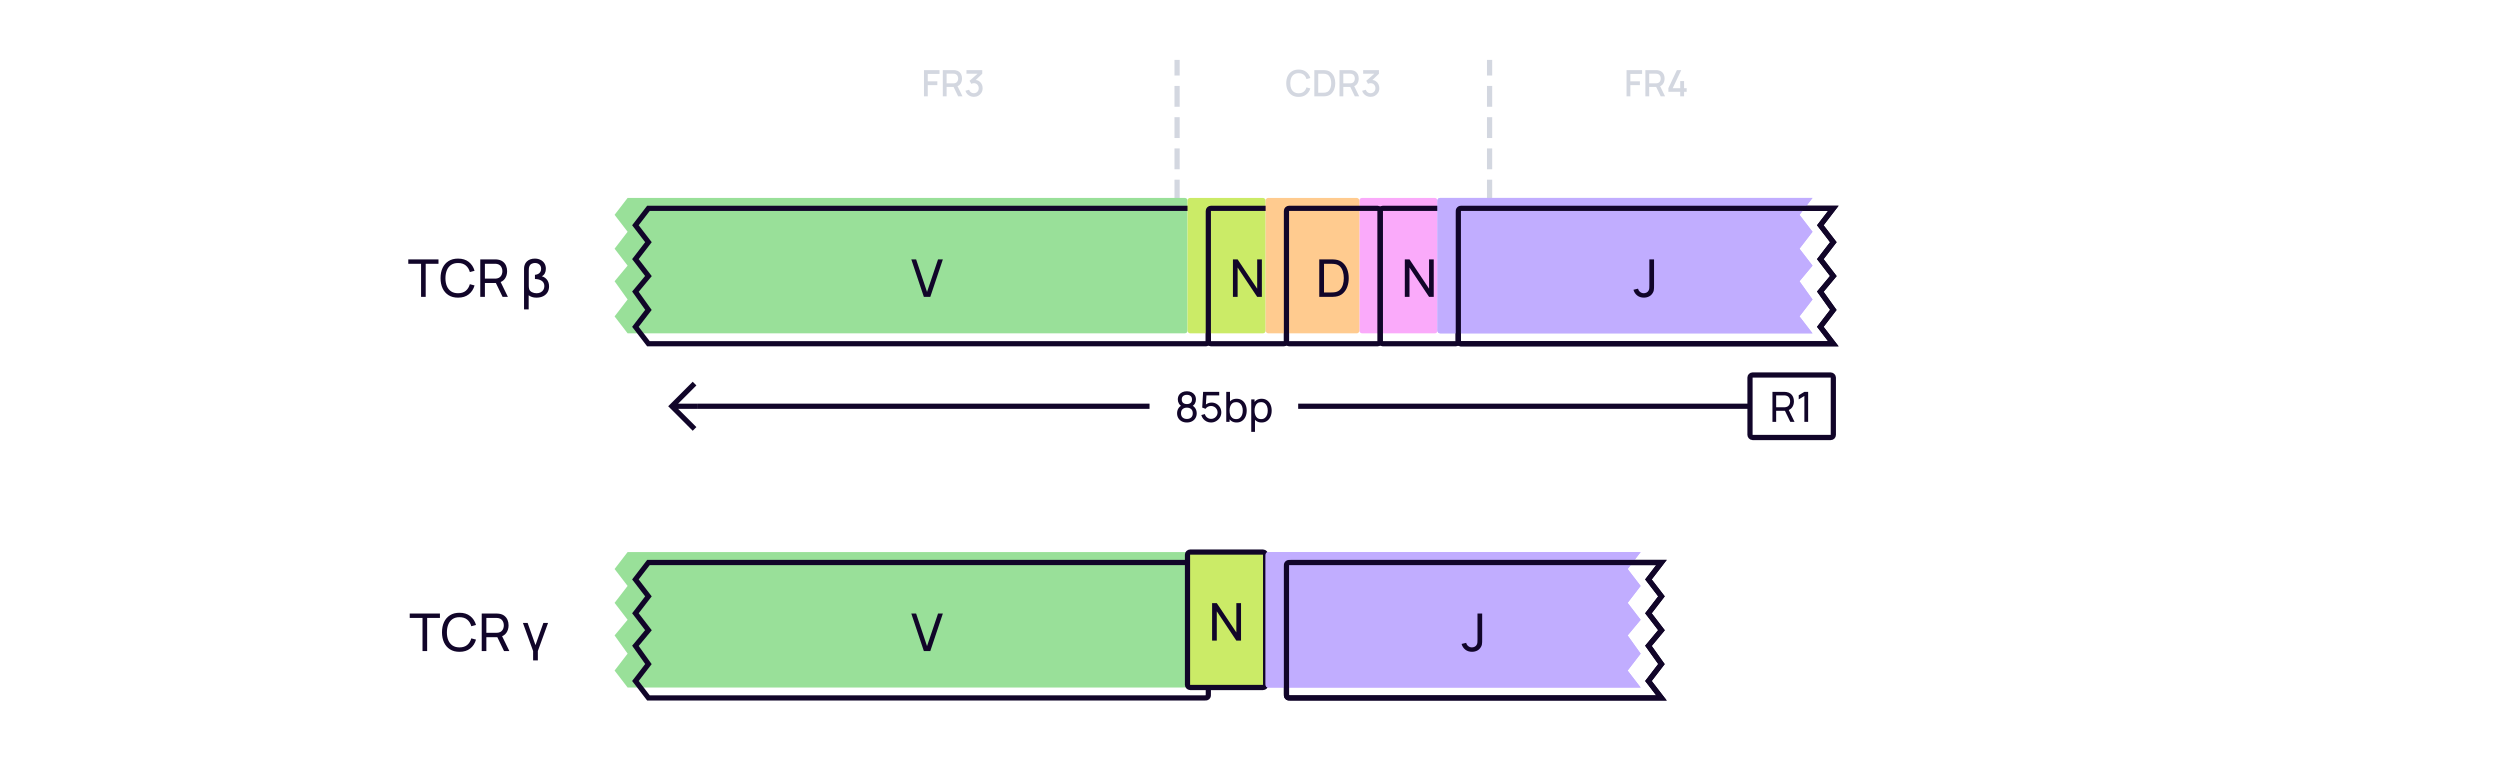 <svg width="960" height="300" viewBox="0 0 960 300" fill="none" xmlns="http://www.w3.org/2000/svg">
<rect width="960" height="300" fill="white"/>
<path d="M354.805 37V26.92H360.776V28.383H356.268V31.225H359.936V32.695H356.268V37H354.805ZM362.038 37V26.92H366.112C366.21 26.92 366.331 26.925 366.476 26.934C366.62 26.939 366.758 26.953 366.889 26.976C367.449 27.065 367.915 27.256 368.289 27.55C368.667 27.844 368.949 28.215 369.136 28.663C369.322 29.111 369.416 29.606 369.416 30.147C369.416 30.95 369.21 31.643 368.8 32.226C368.389 32.805 367.773 33.166 366.952 33.311L366.357 33.381H363.501V37H362.038ZM367.932 37L365.944 32.898L367.421 32.52L369.605 37H367.932ZM363.501 31.995H366.056C366.149 31.995 366.252 31.99 366.364 31.981C366.48 31.972 366.59 31.955 366.693 31.932C366.991 31.862 367.232 31.734 367.414 31.547C367.596 31.356 367.726 31.136 367.806 30.889C367.885 30.642 367.925 30.394 367.925 30.147C367.925 29.9 367.885 29.655 367.806 29.412C367.726 29.165 367.596 28.948 367.414 28.761C367.232 28.57 366.991 28.439 366.693 28.369C366.59 28.341 366.48 28.322 366.364 28.313C366.252 28.304 366.149 28.299 366.056 28.299H363.501V31.995ZM373.964 37.189C373.465 37.189 372.996 37.096 372.557 36.909C372.118 36.718 371.738 36.447 371.416 36.097C371.099 35.747 370.868 35.334 370.723 34.858L372.137 34.466C372.272 34.9 372.508 35.234 372.844 35.467C373.18 35.696 373.553 35.808 373.964 35.803C374.333 35.798 374.657 35.712 374.937 35.544C375.217 35.376 375.436 35.15 375.595 34.865C375.754 34.576 375.833 34.244 375.833 33.871C375.833 33.311 375.658 32.849 375.308 32.485C374.963 32.121 374.51 31.939 373.95 31.939C373.791 31.939 373.628 31.962 373.46 32.009C373.297 32.056 373.143 32.116 372.998 32.191L372.312 31.036L375.868 27.893L376.022 28.313H371.122V26.92H377.184V28.313L374.23 31.155L374.216 30.679C374.851 30.679 375.401 30.821 375.868 31.106C376.335 31.386 376.694 31.769 376.946 32.254C377.203 32.735 377.331 33.274 377.331 33.871C377.331 34.515 377.179 35.087 376.876 35.586C376.577 36.085 376.174 36.477 375.665 36.762C375.161 37.047 374.594 37.189 373.964 37.189Z" fill="#D3D7E0"/>
<path d="M498.682 37.21C497.674 37.21 496.815 36.991 496.106 36.552C495.397 36.109 494.853 35.493 494.475 34.704C494.102 33.915 493.915 33.001 493.915 31.96C493.915 30.919 494.102 30.005 494.475 29.216C494.853 28.427 495.397 27.814 496.106 27.375C496.815 26.932 497.674 26.71 498.682 26.71C499.844 26.71 500.805 27.004 501.566 27.592C502.331 28.18 502.863 28.971 503.162 29.965L501.678 30.364C501.482 29.659 501.132 29.106 500.628 28.705C500.129 28.304 499.48 28.103 498.682 28.103C497.968 28.103 497.373 28.264 496.897 28.586C496.421 28.908 496.062 29.358 495.819 29.937C495.581 30.516 495.462 31.19 495.462 31.96C495.457 32.73 495.574 33.404 495.812 33.983C496.055 34.562 496.414 35.012 496.89 35.334C497.371 35.656 497.968 35.817 498.682 35.817C499.48 35.817 500.129 35.616 500.628 35.215C501.132 34.809 501.482 34.256 501.678 33.556L503.162 33.955C502.863 34.949 502.331 35.74 501.566 36.328C500.805 36.916 499.844 37.21 498.682 37.21ZM504.702 37V26.92H507.859C507.952 26.92 508.125 26.922 508.377 26.927C508.633 26.932 508.878 26.95 509.112 26.983C509.9 27.081 510.563 27.363 511.1 27.83C511.641 28.297 512.049 28.889 512.325 29.608C512.6 30.322 512.738 31.106 512.738 31.96C512.738 32.819 512.6 33.607 512.325 34.326C512.049 35.04 511.641 35.63 511.1 36.097C510.563 36.559 509.9 36.839 509.112 36.937C508.878 36.97 508.633 36.988 508.377 36.993C508.125 36.998 507.952 37 507.859 37H504.702ZM506.2 35.607H507.859C508.017 35.607 508.206 35.602 508.426 35.593C508.645 35.584 508.839 35.565 509.007 35.537C509.52 35.439 509.935 35.217 510.253 34.872C510.575 34.522 510.81 34.093 510.96 33.584C511.109 33.075 511.184 32.534 511.184 31.96C511.184 31.367 511.107 30.819 510.953 30.315C510.799 29.806 510.561 29.382 510.239 29.041C509.921 28.696 509.511 28.476 509.007 28.383C508.839 28.35 508.643 28.332 508.419 28.327C508.199 28.318 508.013 28.313 507.859 28.313H506.2V35.607ZM514.368 37V26.92H518.442C518.54 26.92 518.661 26.925 518.806 26.934C518.95 26.939 519.088 26.953 519.219 26.976C519.779 27.065 520.245 27.256 520.619 27.55C520.997 27.844 521.279 28.215 521.466 28.663C521.652 29.111 521.746 29.606 521.746 30.147C521.746 30.95 521.54 31.643 521.13 32.226C520.719 32.805 520.103 33.166 519.282 33.311L518.687 33.381H515.831V37H514.368ZM520.262 37L518.274 32.898L519.751 32.52L521.935 37H520.262ZM515.831 31.995H518.386C518.479 31.995 518.582 31.99 518.694 31.981C518.81 31.972 518.92 31.955 519.023 31.932C519.321 31.862 519.562 31.734 519.744 31.547C519.926 31.356 520.056 31.136 520.136 30.889C520.215 30.642 520.255 30.394 520.255 30.147C520.255 29.9 520.215 29.655 520.136 29.412C520.056 29.165 519.926 28.948 519.744 28.761C519.562 28.57 519.321 28.439 519.023 28.369C518.92 28.341 518.81 28.322 518.694 28.313C518.582 28.304 518.479 28.299 518.386 28.299H515.831V31.995ZM526.294 37.189C525.795 37.189 525.326 37.096 524.887 36.909C524.448 36.718 524.068 36.447 523.746 36.097C523.429 35.747 523.198 35.334 523.053 34.858L524.467 34.466C524.602 34.9 524.838 35.234 525.174 35.467C525.51 35.696 525.883 35.808 526.294 35.803C526.663 35.798 526.987 35.712 527.267 35.544C527.547 35.376 527.766 35.15 527.925 34.865C528.084 34.576 528.163 34.244 528.163 33.871C528.163 33.311 527.988 32.849 527.638 32.485C527.293 32.121 526.84 31.939 526.28 31.939C526.121 31.939 525.958 31.962 525.79 32.009C525.627 32.056 525.473 32.116 525.328 32.191L524.642 31.036L528.198 27.893L528.352 28.313H523.452V26.92H529.514V28.313L526.56 31.155L526.546 30.679C527.181 30.679 527.731 30.821 528.198 31.106C528.665 31.386 529.024 31.769 529.276 32.254C529.533 32.735 529.661 33.274 529.661 33.871C529.661 34.515 529.509 35.087 529.206 35.586C528.907 36.085 528.504 36.477 527.995 36.762C527.491 37.047 526.924 37.189 526.294 37.189Z" fill="#D3D7E0"/>
<path d="M161.688 114V101.29H156.778V99.6H168.378V101.29H163.468V114H161.688ZM175.89 114.3C174.457 114.3 173.24 113.983 172.24 113.35C171.24 112.717 170.477 111.837 169.95 110.71C169.43 109.583 169.17 108.28 169.17 106.8C169.17 105.32 169.43 104.017 169.95 102.89C170.477 101.763 171.24 100.883 172.24 100.25C173.24 99.617 174.457 99.3 175.89 99.3C177.557 99.3 178.927 99.723 180 100.57C181.08 101.417 181.824 102.557 182.23 103.99L180.42 104.47C180.127 103.397 179.604 102.55 178.85 101.93C178.097 101.31 177.11 101 175.89 101C174.817 101 173.924 101.243 173.21 101.73C172.497 102.217 171.96 102.897 171.6 103.77C171.24 104.637 171.057 105.647 171.05 106.8C171.044 107.947 171.22 108.957 171.58 109.83C171.94 110.697 172.48 111.377 173.2 111.87C173.92 112.357 174.817 112.6 175.89 112.6C177.11 112.6 178.097 112.29 178.85 111.67C179.604 111.043 180.127 110.197 180.42 109.13L182.23 109.61C181.824 111.037 181.08 112.177 180 113.03C178.927 113.877 177.557 114.3 175.89 114.3ZM184.423 114V99.6H190.113C190.253 99.6 190.42 99.607 190.613 99.62C190.807 99.627 190.993 99.647 191.173 99.68C191.953 99.8 192.607 100.067 193.133 100.48C193.667 100.893 194.067 101.417 194.333 102.05C194.6 102.677 194.733 103.373 194.733 104.14C194.733 105.253 194.443 106.22 193.863 107.04C193.283 107.853 192.433 108.363 191.313 108.57L190.633 108.68H186.203V114H184.423ZM192.993 114L190.153 108.14L191.913 107.6L195.033 114H192.993ZM186.203 106.99H190.053C190.18 106.99 190.323 106.983 190.483 106.97C190.65 106.957 190.807 106.933 190.953 106.9C191.413 106.793 191.787 106.6 192.073 106.32C192.367 106.033 192.58 105.7 192.713 105.32C192.847 104.933 192.913 104.54 192.913 104.14C192.913 103.74 192.847 103.35 192.713 102.97C192.58 102.583 192.367 102.247 192.073 101.96C191.787 101.673 191.413 101.48 190.953 101.38C190.807 101.34 190.65 101.317 190.483 101.31C190.323 101.297 190.18 101.29 190.053 101.29H186.203V106.99ZM201.23 118.8V103.2C201.23 102.953 201.247 102.71 201.28 102.47C201.32 102.23 201.377 102 201.45 101.78C201.63 101.24 201.91 100.787 202.29 100.42C202.67 100.047 203.123 99.767 203.65 99.58C204.177 99.393 204.75 99.3 205.37 99.3C206.203 99.3 206.937 99.463 207.57 99.79C208.21 100.11 208.71 100.563 209.07 101.15C209.43 101.737 209.61 102.427 209.61 103.22C209.61 103.86 209.48 104.433 209.22 104.94C208.967 105.447 208.577 105.83 208.05 106.09C208.403 106.177 208.743 106.323 209.07 106.53C209.403 106.737 209.703 107 209.97 107.32C210.237 107.64 210.447 108.02 210.6 108.46C210.76 108.9 210.84 109.397 210.84 109.95C210.84 110.823 210.643 111.587 210.25 112.24C209.857 112.887 209.293 113.393 208.56 113.76C207.833 114.12 206.96 114.3 205.94 114.3C205.327 114.3 204.773 114.217 204.28 114.05C203.793 113.89 203.37 113.67 203.01 113.39V118.8H201.23ZM206.02 112.61C206.613 112.61 207.137 112.497 207.59 112.27C208.043 112.037 208.397 111.717 208.65 111.31C208.903 110.897 209.03 110.417 209.03 109.87C209.03 108.983 208.703 108.313 208.05 107.86C207.397 107.4 206.52 107.16 205.42 107.14V105.54C205.88 105.493 206.287 105.38 206.64 105.2C207 105.02 207.28 104.767 207.48 104.44C207.687 104.113 207.79 103.713 207.79 103.24C207.79 102.527 207.567 101.973 207.12 101.58C206.673 101.187 206.103 100.99 205.41 100.99C204.97 100.99 204.55 101.09 204.15 101.29C203.757 101.483 203.467 101.813 203.28 102.28C203.18 102.54 203.117 102.817 203.09 103.11C203.063 103.397 203.05 103.647 203.05 103.86V109.71C203.05 109.903 203.06 110.123 203.08 110.37C203.107 110.61 203.147 110.823 203.2 111.01C203.367 111.523 203.723 111.92 204.27 112.2C204.817 112.473 205.4 112.61 206.02 112.61Z" fill="#110529"/>
<path d="M452 112V24" stroke="#D3D7E0" stroke-width="2" stroke-linecap="square" stroke-dasharray="6 6"/>
<path d="M363.258 112H365.738L370.558 97.6H368.708L364.478 110.11L360.288 97.6H358.438L363.258 112Z" fill="#110529"/>
<path d="M572 112V24" stroke="#D3D7E0" stroke-width="2" stroke-linecap="square" stroke-dasharray="6 6"/>
<g filter="url(#filter0_i_6946_5868)">
<path fill-rule="evenodd" clip-rule="evenodd" d="M257.6 80H249L244 86.5L249 93L244 99.5L249 106L244 112L249 119L244 125.5L249 132H257.6H258H462.4C462.96 132 463.24 132 463.454 131.891C463.642 131.795 463.795 131.642 463.891 131.454C464 131.24 464 130.96 464 130.4V125.5V119V112V106V99.5V93V86.5V81.6C464 81.04 464 80.76 463.891 80.546C463.795 80.358 463.642 80.205 463.454 80.109C463.24 80 462.96 80 462.4 80H258H257.6Z" fill="#99E099"/>
</g>
<path d="M249 80V79H248.508L248.207 79.39L249 80ZM244 86.5L243.207 85.89L242.738 86.5L243.207 87.11L244 86.5ZM249 93L249.793 93.61L250.262 93L249.793 92.39L249 93ZM244 99.5L243.207 98.89L242.738 99.5L243.207 100.11L244 99.5ZM249 106L249.768 106.64L250.281 106.025L249.793 105.39L249 106ZM244 112L243.232 111.36L242.737 111.953L243.186 112.581L244 112ZM249 119L249.793 119.61L250.245 119.022L249.814 118.419L249 119ZM244 125.5L243.207 124.89L242.738 125.5L243.207 126.11L244 125.5ZM249 132L248.207 132.61L248.508 133H249V132ZM463.454 131.891L463.908 132.782L463.908 132.782L463.454 131.891ZM463.891 131.454L463 131L463 131L463.891 131.454ZM463.891 80.546L463 81L463 81L463.891 80.546ZM463.454 80.109L463.908 79.218L463.908 79.218L463.454 80.109ZM249 81H257.6V79H249V81ZM244.793 87.11L249.793 80.61L248.207 79.39L243.207 85.89L244.793 87.11ZM249.793 92.39L244.793 85.89L243.207 87.11L248.207 93.61L249.793 92.39ZM244.793 100.11L249.793 93.61L248.207 92.39L243.207 98.89L244.793 100.11ZM249.793 105.39L244.793 98.89L243.207 100.11L248.207 106.61L249.793 105.39ZM244.768 112.64L249.768 106.64L248.232 105.36L243.232 111.36L244.768 112.64ZM249.814 118.419L244.814 111.419L243.186 112.581L248.186 119.581L249.814 118.419ZM244.793 126.11L249.793 119.61L248.207 118.39L243.207 124.89L244.793 126.11ZM249.793 131.39L244.793 124.89L243.207 126.11L248.207 132.61L249.793 131.39ZM257.6 131H249V133H257.6V131ZM257.6 133H258V131H257.6V133ZM258 133H462.4V131H258V133ZM462.4 133C462.664 133 462.921 133.001 463.138 132.983C463.367 132.964 463.637 132.92 463.908 132.782L463 131C463.058 130.971 463.08 130.981 462.975 130.99C462.859 130.999 462.697 131 462.4 131V133ZM463.908 132.782C464.284 132.59 464.59 132.284 464.782 131.908L463 131L463 131L463.908 132.782ZM464.782 131.908C464.92 131.637 464.964 131.367 464.983 131.138C465.001 130.921 465 130.664 465 130.4H463C463 130.697 462.999 130.859 462.99 130.975C462.981 131.08 462.971 131.058 463 131L464.782 131.908ZM465 130.4V125.5H463V130.4H465ZM465 125.5V119H463V125.5H465ZM465 119V112H463V119H465ZM465 112V106H463V112H465ZM465 106V99.5H463V106H465ZM465 99.5V93H463V99.5H465ZM465 93V86.5H463V93H465ZM465 86.5V81.6H463V86.5H465ZM465 81.6C465 81.337 465.001 81.079 464.983 80.862C464.964 80.633 464.92 80.363 464.782 80.092L463 81C462.971 80.942 462.981 80.92 462.99 81.025C462.999 81.141 463 81.303 463 81.6H465ZM464.782 80.092C464.59 79.716 464.284 79.41 463.908 79.218L463 81L463 81L464.782 80.092ZM463.908 79.218C463.637 79.08 463.367 79.036 463.138 79.017C462.921 78.999 462.664 79 462.4 79V81C462.697 81 462.859 81.001 462.975 81.01C463.08 81.019 463.058 81.029 463 81L463.908 79.218ZM462.4 79H258V81H462.4V79ZM258 79H257.6V81H258V79Z" fill="#110529"/>
<path d="M354.758 114L349.938 99.6H351.788L355.978 112.11L360.208 99.6H362.058L357.238 114H354.758Z" fill="#110529"/>
<g filter="url(#filter1_i_6946_5868)">
<rect x="464" y="80" width="30" height="52" rx="1" fill="#CBEB67"/>
</g>
<rect x="464" y="80" width="30" height="52" rx="1" stroke="#110529" stroke-width="2" stroke-linecap="round"/>
<g filter="url(#filter2_i_6946_5868)">
<rect x="530" y="80" width="30" height="52" rx="1" fill="#FAAAFA"/>
</g>
<rect x="530" y="80" width="30" height="52" rx="1" stroke="#110529" stroke-width="2" stroke-linecap="round"/>
<g filter="url(#filter3_i_6946_5868)">
<rect x="494" y="80" width="36" height="52" rx="1" fill="#FFCB8F"/>
</g>
<rect x="494" y="80" width="36" height="52" rx="1" stroke="#110529" stroke-width="2" stroke-linecap="round"/>
<path d="M473.447 114V99.6H475.247L482.757 110.85V99.6H484.557V114H482.757L475.247 102.74V114H473.447Z" fill="#110529"/>
<path d="M539.447 114V99.6H541.247L548.757 110.85V99.6H550.557V114H548.757L541.247 102.74V114H539.447Z" fill="#110529"/>
<path d="M506.593 114V99.6H511.033C511.18 99.6 511.437 99.603 511.803 99.61C512.17 99.617 512.52 99.643 512.853 99.69C513.967 99.837 514.897 100.243 515.643 100.91C516.397 101.57 516.963 102.41 517.343 103.43C517.723 104.45 517.913 105.573 517.913 106.8C517.913 108.027 517.723 109.15 517.343 110.17C516.963 111.19 516.397 112.033 515.643 112.7C514.897 113.36 513.967 113.763 512.853 113.91C512.52 113.95 512.167 113.977 511.793 113.99C511.427 113.997 511.173 114 511.033 114H506.593ZM508.423 112.3H511.033C511.287 112.3 511.57 112.293 511.883 112.28C512.197 112.26 512.47 112.23 512.703 112.19C513.49 112.043 514.127 111.713 514.613 111.2C515.1 110.687 515.457 110.047 515.683 109.28C515.91 108.513 516.023 107.687 516.023 106.8C516.023 105.893 515.907 105.057 515.673 104.29C515.447 103.523 515.09 102.887 514.603 102.38C514.117 101.873 513.483 101.55 512.703 101.41C512.47 101.363 512.193 101.333 511.873 101.32C511.553 101.307 511.273 101.3 511.033 101.3H508.423V112.3Z" fill="#110529"/>
<g filter="url(#filter4_i_6946_5868)">
<path fill-rule="evenodd" clip-rule="evenodd" d="M697.4 132H704L699 125.5L704 119L699 112L704 106L699 99.5L704 93L699 86.5L704 80H697.4H690H561.6C561.04 80 560.76 80 560.546 80.109C560.358 80.205 560.205 80.358 560.109 80.546C560 80.76 560 81.04 560 81.6V130.4C560 130.96 560 131.24 560.109 131.454C560.205 131.642 560.358 131.795 560.546 131.891C560.76 132 561.04 132 561.6 132H690H697.4Z" fill="#C1ADFF"/>
</g>
<path d="M704 132V133H706.031L704.793 131.39L704 132ZM699 125.5L698.207 124.89L697.738 125.5L698.207 126.11L699 125.5ZM704 119L704.793 119.61L705.245 119.022L704.814 118.419L704 119ZM699 112L698.232 111.36L697.737 111.953L698.186 112.581L699 112ZM704 106L704.768 106.64L705.281 106.025L704.793 105.39L704 106ZM699 99.5L698.207 98.89L697.738 99.5L698.207 100.11L699 99.5ZM704 93L704.793 93.61L705.262 93L704.793 92.39L704 93ZM699 86.5L698.207 85.89L697.738 86.5L698.207 87.11L699 86.5ZM704 80L704.793 80.61L706.031 79H704V80ZM560.546 80.109L560.092 79.218L560.092 79.218L560.546 80.109ZM560.109 80.546L561 81L561 81L560.109 80.546ZM560.109 131.454L559.218 131.908L559.218 131.908L560.109 131.454ZM560.546 131.891L560.092 132.782L560.092 132.782L560.546 131.891ZM697.4 133H704V131H697.4V133ZM704.793 131.39L699.793 124.89L698.207 126.11L703.207 132.61L704.793 131.39ZM699.793 126.11L704.793 119.61L703.207 118.39L698.207 124.89L699.793 126.11ZM704.814 118.419L699.814 111.419L698.186 112.581L703.186 119.581L704.814 118.419ZM699.768 112.64L704.768 106.64L703.232 105.36L698.232 111.36L699.768 112.64ZM704.793 105.39L699.793 98.89L698.207 100.11L703.207 106.61L704.793 105.39ZM699.793 100.11L704.793 93.61L703.207 92.39L698.207 98.89L699.793 100.11ZM704.793 92.39L699.793 85.89L698.207 87.11L703.207 93.61L704.793 92.39ZM699.793 87.11L704.793 80.61L703.207 79.39L698.207 85.89L699.793 87.11ZM704 79H697.4V81H704V79ZM697.4 79H690V81H697.4V79ZM690 79H561.6V81H690V79ZM561.6 79C561.336 79 561.079 78.999 560.862 79.017C560.633 79.036 560.363 79.08 560.092 79.218L561 81C560.942 81.029 560.92 81.019 561.025 81.01C561.141 81.001 561.303 81 561.6 81V79ZM560.092 79.218C559.716 79.41 559.41 79.716 559.218 80.092L561 81L561 81L560.092 79.218ZM559.218 80.092C559.08 80.363 559.036 80.633 559.017 80.862C558.999 81.079 559 81.337 559 81.6H561C561 81.303 561.001 81.141 561.01 81.025C561.019 80.92 561.029 80.942 561 81L559.218 80.092ZM559 81.6V130.4H561V81.6H559ZM559 130.4C559 130.664 558.999 130.921 559.017 131.138C559.036 131.367 559.08 131.637 559.218 131.908L561 131C561.029 131.058 561.019 131.08 561.01 130.975C561.001 130.859 561 130.697 561 130.4H559ZM559.218 131.908C559.41 132.284 559.716 132.59 560.092 132.782L561 131L561 131L559.218 131.908ZM560.092 132.782C560.363 132.92 560.633 132.964 560.862 132.983C561.079 133.001 561.336 133 561.6 133V131C561.303 131 561.141 130.999 561.025 130.99C560.92 130.981 560.942 130.971 561 131L560.092 132.782ZM561.6 133H690V131H561.6V133ZM690 133H697.4V131H690V133Z" fill="#110529"/>
<g filter="url(#filter5_i_6946_5868)">
<path fill-rule="evenodd" clip-rule="evenodd" d="M697.4 132H704L699 125.5L704 119L699 112L704 106L699 99.5L704 93L699 86.5L704 80H697.4H690H561.6C561.04 80 560.76 80 560.546 80.109C560.358 80.205 560.205 80.358 560.109 80.546C560 80.76 560 81.04 560 81.6V130.4C560 130.96 560 131.24 560.109 131.454C560.205 131.642 560.358 131.795 560.546 131.891C560.76 132 561.04 132 561.6 132H690H697.4Z" fill="#C1ADFF"/>
</g>
<path d="M704 132V133H706.031L704.793 131.39L704 132ZM699 125.5L698.207 124.89L697.738 125.5L698.207 126.11L699 125.5ZM704 119L704.793 119.61L705.245 119.022L704.814 118.419L704 119ZM699 112L698.232 111.36L697.737 111.953L698.186 112.581L699 112ZM704 106L704.768 106.64L705.281 106.025L704.793 105.39L704 106ZM699 99.5L698.207 98.89L697.738 99.5L698.207 100.11L699 99.5ZM704 93L704.793 93.61L705.262 93L704.793 92.39L704 93ZM699 86.5L698.207 85.89L697.738 86.5L698.207 87.11L699 86.5ZM704 80L704.793 80.61L706.031 79H704V80ZM560.546 80.109L560.092 79.218L560.092 79.218L560.546 80.109ZM560.109 80.546L561 81L561 81L560.109 80.546ZM560.109 131.454L559.218 131.908L559.218 131.908L560.109 131.454ZM560.546 131.891L560.092 132.782L560.092 132.782L560.546 131.891ZM697.4 133H704V131H697.4V133ZM704.793 131.39L699.793 124.89L698.207 126.11L703.207 132.61L704.793 131.39ZM699.793 126.11L704.793 119.61L703.207 118.39L698.207 124.89L699.793 126.11ZM704.814 118.419L699.814 111.419L698.186 112.581L703.186 119.581L704.814 118.419ZM699.768 112.64L704.768 106.64L703.232 105.36L698.232 111.36L699.768 112.64ZM704.793 105.39L699.793 98.89L698.207 100.11L703.207 106.61L704.793 105.39ZM699.793 100.11L704.793 93.61L703.207 92.39L698.207 98.89L699.793 100.11ZM704.793 92.39L699.793 85.89L698.207 87.11L703.207 93.61L704.793 92.39ZM699.793 87.11L704.793 80.61L703.207 79.39L698.207 85.89L699.793 87.11ZM704 79H697.4V81H704V79ZM697.4 79H690V81H697.4V79ZM690 79H561.6V81H690V79ZM561.6 79C561.336 79 561.079 78.999 560.862 79.017C560.633 79.036 560.363 79.08 560.092 79.218L561 81C560.942 81.029 560.92 81.019 561.025 81.01C561.141 81.001 561.303 81 561.6 81V79ZM560.092 79.218C559.716 79.41 559.41 79.716 559.218 80.092L561 81L561 81L560.092 79.218ZM559.218 80.092C559.08 80.363 559.036 80.633 559.017 80.862C558.999 81.079 559 81.337 559 81.6H561C561 81.303 561.001 81.141 561.01 81.025C561.019 80.92 561.029 80.942 561 81L559.218 80.092ZM559 81.6V130.4H561V81.6H559ZM559 130.4C559 130.664 558.999 130.921 559.017 131.138C559.036 131.367 559.08 131.637 559.218 131.908L561 131C561.029 131.058 561.019 131.08 561.01 130.975C561.001 130.859 561 130.697 561 130.4H559ZM559.218 131.908C559.41 132.284 559.716 132.59 560.092 132.782L561 131L561 131L559.218 131.908ZM560.092 132.782C560.363 132.92 560.633 132.964 560.862 132.983C561.079 133.001 561.336 133 561.6 133V131C561.303 131 561.141 130.999 561.025 130.99C560.92 130.981 560.942 130.971 561 131L560.092 132.782ZM561.6 133H690V131H561.6V133ZM690 133H697.4V131H690V133Z" fill="#110529"/>
<path d="M631.244 114.29C630.237 114.29 629.384 114.017 628.684 113.47C627.984 112.923 627.504 112.19 627.244 111.27L629.014 110.85C629.121 111.337 629.377 111.75 629.784 112.09C630.197 112.43 630.671 112.6 631.204 112.6C631.551 112.6 631.904 112.517 632.264 112.35C632.624 112.177 632.901 111.897 633.094 111.51C633.227 111.243 633.304 110.95 633.324 110.63C633.344 110.303 633.354 109.92 633.354 109.48V99.6H635.154V109.48C635.154 109.893 635.151 110.263 635.144 110.59C635.144 110.917 635.111 111.23 635.044 111.53C634.984 111.823 634.864 112.123 634.684 112.43C634.324 113.063 633.841 113.533 633.234 113.84C632.634 114.14 631.971 114.29 631.244 114.29Z" fill="#110529"/>
<path d="M258 156L257.293 156.707L256.586 156L257.293 155.293L258 156ZM265.293 147.293L266 146.586L267.414 148L266.707 148.707L265.293 147.293ZM266.707 163.293L267.414 164L266 165.414L265.293 164.707L266.707 163.293ZM268 157L258 157L258 155L268 155L268 157ZM257.293 155.293L265.293 147.293L266.707 148.707L258.707 156.707L257.293 155.293ZM258.707 155.293L266.707 163.293L265.293 164.707L257.293 156.707L258.707 155.293Z" fill="#110529"/>
<path d="M441.5 156H268" stroke="#110529" stroke-width="2"/>
<rect width="57" height="20" transform="translate(441.5 146)" fill="white"/>
<path d="M455.759 162.24C455.023 162.24 454.372 162.093 453.807 161.8C453.242 161.501 452.799 161.088 452.479 160.56C452.159 160.032 451.999 159.416 451.999 158.712C451.999 158.024 452.162 157.403 452.487 156.848C452.818 156.293 453.314 155.867 453.975 155.568L453.951 156.088C453.412 155.827 452.999 155.459 452.711 154.984C452.423 154.504 452.279 153.973 452.279 153.392C452.279 152.741 452.428 152.181 452.727 151.712C453.026 151.243 453.436 150.88 453.959 150.624C454.482 150.368 455.082 150.24 455.759 150.24C456.436 150.24 457.036 150.368 457.559 150.624C458.082 150.88 458.492 151.243 458.791 151.712C459.09 152.181 459.239 152.741 459.239 153.392C459.239 153.973 459.103 154.501 458.831 154.976C458.559 155.445 458.14 155.816 457.575 156.088L457.543 155.576C458.204 155.864 458.7 156.288 459.031 156.848C459.367 157.403 459.535 158.024 459.535 158.712C459.535 159.416 459.372 160.032 459.047 160.56C458.727 161.088 458.282 161.501 457.711 161.8C457.146 162.093 456.495 162.24 455.759 162.24ZM455.759 160.88C456.431 160.88 456.975 160.696 457.391 160.328C457.812 159.955 458.023 159.416 458.023 158.712C458.023 158.003 457.815 157.464 457.399 157.096C456.988 156.723 456.442 156.536 455.759 156.536C455.082 156.536 454.535 156.723 454.119 157.096C453.708 157.464 453.503 158.003 453.503 158.712C453.503 159.416 453.711 159.955 454.127 160.328C454.543 160.696 455.087 160.88 455.759 160.88ZM455.759 155.168C456.346 155.168 456.82 155.021 457.183 154.728C457.546 154.429 457.727 153.984 457.727 153.392C457.727 152.8 457.546 152.357 457.183 152.064C456.82 151.765 456.346 151.616 455.759 151.616C455.178 151.616 454.703 151.765 454.335 152.064C453.972 152.357 453.791 152.8 453.791 153.392C453.791 153.984 453.972 154.429 454.335 154.728C454.703 155.021 455.178 155.168 455.759 155.168ZM465.02 162.24C464.428 162.24 463.876 162.117 463.364 161.872C462.858 161.627 462.423 161.291 462.06 160.864C461.703 160.432 461.447 159.936 461.292 159.376L462.66 159.008C462.756 159.387 462.927 159.715 463.172 159.992C463.418 160.264 463.703 160.477 464.028 160.632C464.359 160.781 464.703 160.856 465.06 160.856C465.53 160.856 465.951 160.744 466.324 160.52C466.703 160.291 467.002 159.989 467.22 159.616C467.439 159.237 467.548 158.824 467.548 158.376C467.548 157.912 467.434 157.493 467.204 157.12C466.98 156.741 466.679 156.443 466.3 156.224C465.922 156.005 465.508 155.896 465.06 155.896C464.554 155.896 464.119 156.003 463.756 156.216C463.399 156.424 463.116 156.68 462.908 156.984L461.644 156.504L461.996 150.48H468.18V151.832H462.684L463.316 151.24L463.02 156.064L462.708 155.656C463.028 155.315 463.41 155.051 463.852 154.864C464.3 154.677 464.756 154.584 465.22 154.584C465.935 154.584 466.575 154.752 467.14 155.088C467.706 155.419 468.154 155.872 468.484 156.448C468.815 157.019 468.98 157.661 468.98 158.376C468.98 159.085 468.799 159.733 468.436 160.32C468.074 160.901 467.591 161.368 466.988 161.72C466.391 162.067 465.735 162.24 465.02 162.24ZM474.861 162.24C474.051 162.24 473.368 162.04 472.813 161.64C472.259 161.235 471.837 160.688 471.549 160C471.267 159.307 471.125 158.531 471.125 157.672C471.125 156.803 471.267 156.024 471.549 155.336C471.837 154.648 472.259 154.107 472.813 153.712C473.373 153.317 474.059 153.12 474.869 153.12C475.669 153.12 476.357 153.32 476.933 153.72C477.515 154.115 477.96 154.656 478.269 155.344C478.579 156.032 478.733 156.808 478.733 157.672C478.733 158.536 478.579 159.312 478.269 160C477.96 160.688 477.515 161.235 476.933 161.64C476.357 162.04 475.667 162.24 474.861 162.24ZM470.885 162V150.48H472.317V155.64H472.157V162H470.885ZM474.685 160.936C475.256 160.936 475.728 160.792 476.101 160.504C476.475 160.216 476.755 159.827 476.941 159.336C477.128 158.84 477.221 158.285 477.221 157.672C477.221 157.064 477.128 156.515 476.941 156.024C476.76 155.533 476.477 155.144 476.093 154.856C475.715 154.568 475.232 154.424 474.645 154.424C474.085 154.424 473.621 154.563 473.253 154.84C472.885 155.112 472.611 155.493 472.429 155.984C472.248 156.469 472.157 157.032 472.157 157.672C472.157 158.301 472.245 158.864 472.421 159.36C472.603 159.851 472.88 160.237 473.253 160.52C473.627 160.797 474.104 160.936 474.685 160.936ZM484.455 162.24C483.645 162.24 482.962 162.04 482.407 161.64C481.853 161.235 481.431 160.688 481.143 160C480.861 159.307 480.719 158.531 480.719 157.672C480.719 156.803 480.861 156.024 481.143 155.336C481.431 154.648 481.853 154.107 482.407 153.712C482.967 153.317 483.653 153.12 484.463 153.12C485.263 153.12 485.951 153.32 486.527 153.72C487.109 154.115 487.554 154.656 487.863 155.344C488.173 156.032 488.327 156.808 488.327 157.672C488.327 158.536 488.173 159.312 487.863 160C487.554 160.688 487.109 161.235 486.527 161.64C485.951 162.04 485.261 162.24 484.455 162.24ZM480.479 165.84V153.36H481.751V159.72H481.911V165.84H480.479ZM484.279 160.936C484.85 160.936 485.322 160.792 485.695 160.504C486.069 160.216 486.349 159.827 486.535 159.336C486.722 158.84 486.815 158.285 486.815 157.672C486.815 157.064 486.722 156.515 486.535 156.024C486.354 155.533 486.071 155.144 485.687 154.856C485.309 154.568 484.826 154.424 484.239 154.424C483.679 154.424 483.215 154.563 482.847 154.84C482.479 155.112 482.205 155.493 482.023 155.984C481.842 156.469 481.751 157.032 481.751 157.672C481.751 158.301 481.839 158.864 482.015 159.36C482.197 159.851 482.474 160.237 482.847 160.52C483.221 160.797 483.698 160.936 484.279 160.936Z" fill="#110529"/>
<path d="M672 156H498.5" stroke="#110529" stroke-width="2"/>
<rect x="672" y="144" width="32" height="24" rx="1" fill="white"/>
<path d="M680.62 162V150.48H685.172C685.284 150.48 685.417 150.485 685.572 150.496C685.727 150.501 685.876 150.517 686.02 150.544C686.644 150.64 687.167 150.853 687.588 151.184C688.015 151.515 688.335 151.933 688.548 152.44C688.761 152.941 688.868 153.499 688.868 154.112C688.868 155.003 688.636 155.776 688.172 156.432C687.708 157.083 687.028 157.491 686.132 157.656L685.588 157.744H682.044V162H680.62ZM687.476 162L685.204 157.312L686.612 156.88L689.108 162H687.476ZM682.044 156.392H685.124C685.225 156.392 685.34 156.387 685.468 156.376C685.601 156.365 685.727 156.347 685.844 156.32C686.212 156.235 686.511 156.08 686.74 155.856C686.975 155.627 687.145 155.36 687.252 155.056C687.359 154.747 687.412 154.432 687.412 154.112C687.412 153.792 687.359 153.48 687.252 153.176C687.145 152.867 686.975 152.597 686.74 152.368C686.511 152.139 686.212 151.984 685.844 151.904C685.727 151.872 685.601 151.853 685.468 151.848C685.34 151.837 685.225 151.832 685.124 151.832H682.044V156.392ZM692.878 162V152.056L690.71 153.368V151.776L692.878 150.48H694.326V162H692.878Z" fill="#110529"/>
<rect x="672" y="144" width="32" height="24" rx="1" stroke="#110529" stroke-width="2"/>
<path d="M624.593 37V26.92H630.564V28.383H626.056V31.225H629.724V32.695H626.056V37H624.593ZM631.826 37V26.92H635.9C635.998 26.92 636.119 26.925 636.264 26.934C636.408 26.939 636.546 26.953 636.677 26.976C637.237 27.065 637.703 27.256 638.077 27.55C638.455 27.844 638.737 28.215 638.924 28.663C639.11 29.111 639.204 29.606 639.204 30.147C639.204 30.95 638.998 31.643 638.588 32.226C638.177 32.805 637.561 33.166 636.74 33.311L636.145 33.381H633.289V37H631.826ZM637.72 37L635.732 32.898L637.209 32.52L639.393 37H637.72ZM633.289 31.995H635.844C635.937 31.995 636.04 31.99 636.152 31.981C636.268 31.972 636.378 31.955 636.481 31.932C636.779 31.862 637.02 31.734 637.202 31.547C637.384 31.356 637.514 31.136 637.594 30.889C637.673 30.642 637.713 30.394 637.713 30.147C637.713 29.9 637.673 29.655 637.594 29.412C637.514 29.165 637.384 28.948 637.202 28.761C637.02 28.57 636.779 28.439 636.481 28.369C636.378 28.341 636.268 28.322 636.152 28.313C636.04 28.304 635.937 28.299 635.844 28.299H633.289V31.995ZM645.201 37V35.243H640.651V33.857L643.927 26.92H645.6L642.324 33.857H645.201V31.127H646.685V33.857H647.686V35.243H646.685V37H645.201Z" fill="#D3D7E0"/>
<path d="M162.245 250V237.29H157.335V235.6H168.935V237.29H164.025V250H162.245ZM176.447 250.3C175.014 250.3 173.797 249.983 172.797 249.35C171.797 248.717 171.034 247.837 170.507 246.71C169.987 245.583 169.727 244.28 169.727 242.8C169.727 241.32 169.987 240.017 170.507 238.89C171.034 237.763 171.797 236.883 172.797 236.25C173.797 235.617 175.014 235.3 176.447 235.3C178.114 235.3 179.484 235.723 180.557 236.57C181.637 237.417 182.38 238.557 182.787 239.99L180.977 240.47C180.684 239.397 180.16 238.55 179.407 237.93C178.654 237.31 177.667 237 176.447 237C175.374 237 174.48 237.243 173.767 237.73C173.054 238.217 172.517 238.897 172.157 239.77C171.797 240.637 171.614 241.647 171.607 242.8C171.6 243.947 171.777 244.957 172.137 245.83C172.497 246.697 173.037 247.377 173.757 247.87C174.477 248.357 175.374 248.6 176.447 248.6C177.667 248.6 178.654 248.29 179.407 247.67C180.16 247.043 180.684 246.197 180.977 245.13L182.787 245.61C182.38 247.037 181.637 248.177 180.557 249.03C179.484 249.877 178.114 250.3 176.447 250.3ZM184.98 250V235.6H190.67C190.81 235.6 190.977 235.607 191.17 235.62C191.363 235.627 191.55 235.647 191.73 235.68C192.51 235.8 193.163 236.067 193.69 236.48C194.223 236.893 194.623 237.417 194.89 238.05C195.157 238.677 195.29 239.373 195.29 240.14C195.29 241.253 195 242.22 194.42 243.04C193.84 243.853 192.99 244.363 191.87 244.57L191.19 244.68H186.76V250H184.98ZM193.55 250L190.71 244.14L192.47 243.6L195.59 250H193.55ZM186.76 242.99H190.61C190.737 242.99 190.88 242.983 191.04 242.97C191.207 242.957 191.363 242.933 191.51 242.9C191.97 242.793 192.343 242.6 192.63 242.32C192.923 242.033 193.137 241.7 193.27 241.32C193.403 240.933 193.47 240.54 193.47 240.14C193.47 239.74 193.403 239.35 193.27 238.97C193.137 238.583 192.923 238.247 192.63 237.96C192.343 237.673 191.97 237.48 191.51 237.38C191.363 237.34 191.207 237.317 191.04 237.31C190.88 237.297 190.737 237.29 190.61 237.29H186.76V242.99ZM204.716 253.6V250L200.796 239.2H202.606L205.626 247.73L208.656 239.2H210.456L206.536 250V253.6H204.716Z" fill="#110529"/>
<path d="M363.258 240H365.738L370.558 225.6H368.708L364.478 238.11L360.288 225.6H358.438L363.258 240Z" fill="#110529"/>
<g filter="url(#filter6_i_6946_5868)">
<path fill-rule="evenodd" clip-rule="evenodd" d="M257.6 216H249L244 222.5L249 229L244 235.5L249 242L244 248L249 255L244 261.5L249 268H257.6H258H462.4C462.96 268 463.24 268 463.454 267.891C463.642 267.795 463.795 267.642 463.891 267.454C464 267.24 464 266.96 464 266.4V261.5V255V248V242V235.5V229V222.5V217.6C464 217.04 464 216.76 463.891 216.546C463.795 216.358 463.642 216.205 463.454 216.109C463.24 216 462.96 216 462.4 216H258H257.6Z" fill="#99E099"/>
</g>
<path d="M249 216V215H248.508L248.207 215.39L249 216ZM244 222.5L243.207 221.89L242.738 222.5L243.207 223.11L244 222.5ZM249 229L249.793 229.61L250.262 229L249.793 228.39L249 229ZM244 235.5L243.207 234.89L242.738 235.5L243.207 236.11L244 235.5ZM249 242L249.768 242.64L250.281 242.025L249.793 241.39L249 242ZM244 248L243.232 247.36L242.737 247.953L243.186 248.581L244 248ZM249 255L249.793 255.61L250.245 255.022L249.814 254.419L249 255ZM244 261.5L243.207 260.89L242.738 261.5L243.207 262.11L244 261.5ZM249 268L248.207 268.61L248.508 269H249V268ZM463.454 267.891L463.908 268.782L463.908 268.782L463.454 267.891ZM463.891 267.454L463 267L463 267L463.891 267.454ZM463.891 216.546L463 217L463 217L463.891 216.546ZM463.454 216.109L463.908 215.218L463.908 215.218L463.454 216.109ZM249 217H257.6V215H249V217ZM244.793 223.11L249.793 216.61L248.207 215.39L243.207 221.89L244.793 223.11ZM249.793 228.39L244.793 221.89L243.207 223.11L248.207 229.61L249.793 228.39ZM244.793 236.11L249.793 229.61L248.207 228.39L243.207 234.89L244.793 236.11ZM249.793 241.39L244.793 234.89L243.207 236.11L248.207 242.61L249.793 241.39ZM244.768 248.64L249.768 242.64L248.232 241.36L243.232 247.36L244.768 248.64ZM249.814 254.419L244.814 247.419L243.186 248.581L248.186 255.581L249.814 254.419ZM244.793 262.11L249.793 255.61L248.207 254.39L243.207 260.89L244.793 262.11ZM249.793 267.39L244.793 260.89L243.207 262.11L248.207 268.61L249.793 267.39ZM257.6 267H249V269H257.6V267ZM257.6 269H258V267H257.6V269ZM258 269H462.4V267H258V269ZM462.4 269C462.664 269 462.921 269.001 463.138 268.983C463.367 268.964 463.637 268.92 463.908 268.782L463 267C463.058 266.971 463.08 266.981 462.975 266.99C462.859 266.999 462.697 267 462.4 267V269ZM463.908 268.782C464.284 268.59 464.59 268.284 464.782 267.908L463 267L463 267L463.908 268.782ZM464.782 267.908C464.92 267.637 464.964 267.367 464.983 267.138C465.001 266.921 465 266.664 465 266.4H463C463 266.697 462.999 266.859 462.99 266.975C462.981 267.08 462.971 267.058 463 267L464.782 267.908ZM465 266.4V261.5H463V266.4H465ZM465 261.5V255H463V261.5H465ZM465 255V248H463V255H465ZM465 248V242H463V248H465ZM465 242V235.5H463V242H465ZM465 235.5V229H463V235.5H465ZM465 229V222.5H463V229H465ZM465 222.5V217.6H463V222.5H465ZM465 217.6C465 217.336 465.001 217.079 464.983 216.862C464.964 216.633 464.92 216.363 464.782 216.092L463 217C462.971 216.942 462.981 216.92 462.99 217.025C462.999 217.141 463 217.303 463 217.6H465ZM464.782 216.092C464.59 215.716 464.284 215.41 463.908 215.218L463 217L463 217L464.782 216.092ZM463.908 215.218C463.637 215.08 463.367 215.036 463.138 215.017C462.921 214.999 462.664 215 462.4 215V217C462.697 217 462.859 217.001 462.975 217.01C463.08 217.019 463.058 217.029 463 217L463.908 215.218ZM462.4 215H258V217H462.4V215ZM258 215H257.6V217H258V215Z" fill="#110529"/>
<path d="M354.758 250L349.938 235.6H351.788L355.978 248.11L360.208 235.6H362.058L357.238 250H354.758Z" fill="#110529"/>
<g filter="url(#filter7_i_6946_5868)">
<rect x="464" y="216" width="30" height="52" rx="1" fill="#CBEB67"/>
<path d="M473.447 250V235.6H475.247L482.757 246.85V235.6H484.557V250H482.757L475.247 238.74V250H473.447Z" fill="#110529"/>
<rect x="464" y="216" width="30" height="52" rx="1" stroke="#110529" stroke-width="2" stroke-linecap="round"/>
</g>
<g filter="url(#filter8_i_6946_5868)">
<path fill-rule="evenodd" clip-rule="evenodd" d="M631.4 268H638L633 261.5L638 255L633 248L638 242L633 235.5L638 229L633 222.5L638 216H631.4H624H495.6C495.04 216 494.76 216 494.546 216.109C494.358 216.205 494.205 216.358 494.109 216.546C494 216.76 494 217.04 494 217.6V266.4C494 266.96 494 267.24 494.109 267.454C494.205 267.642 494.358 267.795 494.546 267.891C494.76 268 495.04 268 495.6 268H624H631.4Z" fill="#C1ADFF"/>
</g>
<path d="M638 268V269H640.031L638.793 267.39L638 268ZM633 261.5L632.207 260.89L631.738 261.5L632.207 262.11L633 261.5ZM638 255L638.793 255.61L639.245 255.022L638.814 254.419L638 255ZM633 248L632.232 247.36L631.737 247.953L632.186 248.581L633 248ZM638 242L638.768 242.64L639.281 242.025L638.793 241.39L638 242ZM633 235.5L632.207 234.89L631.738 235.5L632.207 236.11L633 235.5ZM638 229L638.793 229.61L639.262 229L638.793 228.39L638 229ZM633 222.5L632.207 221.89L631.738 222.5L632.207 223.11L633 222.5ZM638 216L638.793 216.61L640.031 215H638V216ZM494.546 216.109L494.092 215.218L494.092 215.218L494.546 216.109ZM494.109 216.546L495 217L495 217L494.109 216.546ZM494.109 267.454L493.218 267.908L493.218 267.908L494.109 267.454ZM494.546 267.891L494.092 268.782L494.092 268.782L494.546 267.891ZM631.4 269H638V267H631.4V269ZM638.793 267.39L633.793 260.89L632.207 262.11L637.207 268.61L638.793 267.39ZM633.793 262.11L638.793 255.61L637.207 254.39L632.207 260.89L633.793 262.11ZM638.814 254.419L633.814 247.419L632.186 248.581L637.186 255.581L638.814 254.419ZM633.768 248.64L638.768 242.64L637.232 241.36L632.232 247.36L633.768 248.64ZM638.793 241.39L633.793 234.89L632.207 236.11L637.207 242.61L638.793 241.39ZM633.793 236.11L638.793 229.61L637.207 228.39L632.207 234.89L633.793 236.11ZM638.793 228.39L633.793 221.89L632.207 223.11L637.207 229.61L638.793 228.39ZM633.793 223.11L638.793 216.61L637.207 215.39L632.207 221.89L633.793 223.11ZM638 215H631.4V217H638V215ZM631.4 215H624V217H631.4V215ZM624 215H495.6V217H624V215ZM495.6 215C495.336 215 495.079 214.999 494.862 215.017C494.633 215.036 494.363 215.08 494.092 215.218L495 217C494.942 217.029 494.92 217.019 495.025 217.01C495.141 217.001 495.303 217 495.6 217V215ZM494.092 215.218C493.716 215.41 493.41 215.716 493.218 216.092L495 217L495 217L494.092 215.218ZM493.218 216.092C493.08 216.363 493.036 216.633 493.017 216.862C492.999 217.079 493 217.336 493 217.6H495C495 217.303 495.001 217.141 495.01 217.025C495.019 216.92 495.029 216.942 495 217L493.218 216.092ZM493 217.6V266.4H495V217.6H493ZM493 266.4C493 266.664 492.999 266.921 493.017 267.138C493.036 267.367 493.08 267.637 493.218 267.908L495 267C495.029 267.058 495.019 267.08 495.01 266.975C495.001 266.859 495 266.697 495 266.4H493ZM493.218 267.908C493.41 268.284 493.716 268.59 494.092 268.782L495 267L495 267L493.218 267.908ZM494.092 268.782C494.363 268.92 494.633 268.964 494.862 268.983C495.079 269.001 495.336 269 495.6 269V267C495.303 267 495.141 266.999 495.025 266.99C494.92 266.981 494.942 266.971 495 267L494.092 268.782ZM495.6 269H624V267H495.6V269ZM624 269H631.4V267H624V269Z" fill="#110529"/>
<g filter="url(#filter9_i_6946_5868)">
<path fill-rule="evenodd" clip-rule="evenodd" d="M631.4 268H638L633 261.5L638 255L633 248L638 242L633 235.5L638 229L633 222.5L638 216H631.4H624H495.6C495.04 216 494.76 216 494.546 216.109C494.358 216.205 494.205 216.358 494.109 216.546C494 216.76 494 217.04 494 217.6V266.4C494 266.96 494 267.24 494.109 267.454C494.205 267.642 494.358 267.795 494.546 267.891C494.76 268 495.04 268 495.6 268H624H631.4Z" fill="#C1ADFF"/>
</g>
<path d="M638 268V269H640.031L638.793 267.39L638 268ZM633 261.5L632.207 260.89L631.738 261.5L632.207 262.11L633 261.5ZM638 255L638.793 255.61L639.245 255.022L638.814 254.419L638 255ZM633 248L632.232 247.36L631.737 247.953L632.186 248.581L633 248ZM638 242L638.768 242.64L639.281 242.025L638.793 241.39L638 242ZM633 235.5L632.207 234.89L631.738 235.5L632.207 236.11L633 235.5ZM638 229L638.793 229.61L639.262 229L638.793 228.39L638 229ZM633 222.5L632.207 221.89L631.738 222.5L632.207 223.11L633 222.5ZM638 216L638.793 216.61L640.031 215H638V216ZM494.546 216.109L494.092 215.218L494.092 215.218L494.546 216.109ZM494.109 216.546L495 217L495 217L494.109 216.546ZM494.109 267.454L493.218 267.908L493.218 267.908L494.109 267.454ZM494.546 267.891L494.092 268.782L494.092 268.782L494.546 267.891ZM631.4 269H638V267H631.4V269ZM638.793 267.39L633.793 260.89L632.207 262.11L637.207 268.61L638.793 267.39ZM633.793 262.11L638.793 255.61L637.207 254.39L632.207 260.89L633.793 262.11ZM638.814 254.419L633.814 247.419L632.186 248.581L637.186 255.581L638.814 254.419ZM633.768 248.64L638.768 242.64L637.232 241.36L632.232 247.36L633.768 248.64ZM638.793 241.39L633.793 234.89L632.207 236.11L637.207 242.61L638.793 241.39ZM633.793 236.11L638.793 229.61L637.207 228.39L632.207 234.89L633.793 236.11ZM638.793 228.39L633.793 221.89L632.207 223.11L637.207 229.61L638.793 228.39ZM633.793 223.11L638.793 216.61L637.207 215.39L632.207 221.89L633.793 223.11ZM638 215H631.4V217H638V215ZM631.4 215H624V217H631.4V215ZM624 215H495.6V217H624V215ZM495.6 215C495.336 215 495.079 214.999 494.862 215.017C494.633 215.036 494.363 215.08 494.092 215.218L495 217C494.942 217.029 494.92 217.019 495.025 217.01C495.141 217.001 495.303 217 495.6 217V215ZM494.092 215.218C493.716 215.41 493.41 215.716 493.218 216.092L495 217L495 217L494.092 215.218ZM493.218 216.092C493.08 216.363 493.036 216.633 493.017 216.862C492.999 217.079 493 217.336 493 217.6H495C495 217.303 495.001 217.141 495.01 217.025C495.019 216.92 495.029 216.942 495 217L493.218 216.092ZM493 217.6V266.4H495V217.6H493ZM493 266.4C493 266.664 492.999 266.921 493.017 267.138C493.036 267.367 493.08 267.637 493.218 267.908L495 267C495.029 267.058 495.019 267.08 495.01 266.975C495.001 266.859 495 266.697 495 266.4H493ZM493.218 267.908C493.41 268.284 493.716 268.59 494.092 268.782L495 267L495 267L493.218 267.908ZM494.092 268.782C494.363 268.92 494.633 268.964 494.862 268.983C495.079 269.001 495.336 269 495.6 269V267C495.303 267 495.141 266.999 495.025 266.99C494.92 266.981 494.942 266.971 495 267L494.092 268.782ZM495.6 269H624V267H495.6V269ZM624 269H631.4V267H624V269Z" fill="#110529"/>
<path d="M565.244 250.29C564.237 250.29 563.384 250.017 562.684 249.47C561.984 248.923 561.504 248.19 561.244 247.27L563.014 246.85C563.121 247.337 563.377 247.75 563.784 248.09C564.197 248.43 564.671 248.6 565.204 248.6C565.551 248.6 565.904 248.517 566.264 248.35C566.624 248.177 566.901 247.897 567.094 247.51C567.227 247.243 567.304 246.95 567.324 246.63C567.344 246.303 567.354 245.92 567.354 245.48V235.6H569.154V245.48C569.154 245.893 569.151 246.263 569.144 246.59C569.144 246.917 569.111 247.23 569.044 247.53C568.984 247.823 568.864 248.123 568.684 248.43C568.324 249.063 567.841 249.533 567.234 249.84C566.634 250.14 565.971 250.29 565.244 250.29Z" fill="#110529"/>
<defs>
<filter id="filter0_i_6946_5868" x="242.737" y="79" width="222.263" height="54" filterUnits="userSpaceOnUse" color-interpolation-filters="sRGB">
<feFlood flood-opacity="0" result="BackgroundImageFix"/>
<feBlend mode="normal" in="SourceGraphic" in2="BackgroundImageFix" result="shape"/>
<feColorMatrix in="SourceAlpha" type="matrix" values="0 0 0 0 0 0 0 0 0 0 0 0 0 0 0 0 0 0 127 0" result="hardAlpha"/>
<feOffset dx="-8" dy="-4"/>
<feComposite in2="hardAlpha" operator="arithmetic" k2="-1" k3="1"/>
<feColorMatrix type="matrix" values="0 0 0 0 0.067 0 0 0 0 0.02 0 0 0 0 0.161 0 0 0 0.16 0"/>
<feBlend mode="normal" in2="shape" result="effect1_innerShadow_6946_5868"/>
</filter>
<filter id="filter1_i_6946_5868" x="463" y="79" width="32" height="54" filterUnits="userSpaceOnUse" color-interpolation-filters="sRGB">
<feFlood flood-opacity="0" result="BackgroundImageFix"/>
<feBlend mode="normal" in="SourceGraphic" in2="BackgroundImageFix" result="shape"/>
<feColorMatrix in="SourceAlpha" type="matrix" values="0 0 0 0 0 0 0 0 0 0 0 0 0 0 0 0 0 0 127 0" result="hardAlpha"/>
<feOffset dx="-8" dy="-4"/>
<feComposite in2="hardAlpha" operator="arithmetic" k2="-1" k3="1"/>
<feColorMatrix type="matrix" values="0 0 0 0 0.067 0 0 0 0 0.02 0 0 0 0 0.161 0 0 0 0.16 0"/>
<feBlend mode="normal" in2="shape" result="effect1_innerShadow_6946_5868"/>
</filter>
<filter id="filter2_i_6946_5868" x="529" y="79" width="32" height="54" filterUnits="userSpaceOnUse" color-interpolation-filters="sRGB">
<feFlood flood-opacity="0" result="BackgroundImageFix"/>
<feBlend mode="normal" in="SourceGraphic" in2="BackgroundImageFix" result="shape"/>
<feColorMatrix in="SourceAlpha" type="matrix" values="0 0 0 0 0 0 0 0 0 0 0 0 0 0 0 0 0 0 127 0" result="hardAlpha"/>
<feOffset dx="-8" dy="-4"/>
<feComposite in2="hardAlpha" operator="arithmetic" k2="-1" k3="1"/>
<feColorMatrix type="matrix" values="0 0 0 0 0.067 0 0 0 0 0.02 0 0 0 0 0.161 0 0 0 0.16 0"/>
<feBlend mode="normal" in2="shape" result="effect1_innerShadow_6946_5868"/>
</filter>
<filter id="filter3_i_6946_5868" x="493" y="79" width="38" height="54" filterUnits="userSpaceOnUse" color-interpolation-filters="sRGB">
<feFlood flood-opacity="0" result="BackgroundImageFix"/>
<feBlend mode="normal" in="SourceGraphic" in2="BackgroundImageFix" result="shape"/>
<feColorMatrix in="SourceAlpha" type="matrix" values="0 0 0 0 0 0 0 0 0 0 0 0 0 0 0 0 0 0 127 0" result="hardAlpha"/>
<feOffset dx="-8" dy="-4"/>
<feComposite in2="hardAlpha" operator="arithmetic" k2="-1" k3="1"/>
<feColorMatrix type="matrix" values="0 0 0 0 0.067 0 0 0 0 0.02 0 0 0 0 0.161 0 0 0 0.16 0"/>
<feBlend mode="normal" in2="shape" result="effect1_innerShadow_6946_5868"/>
</filter>
<filter id="filter4_i_6946_5868" x="559" y="79" width="147.031" height="54" filterUnits="userSpaceOnUse" color-interpolation-filters="sRGB">
<feFlood flood-opacity="0" result="BackgroundImageFix"/>
<feBlend mode="normal" in="SourceGraphic" in2="BackgroundImageFix" result="shape"/>
<feColorMatrix in="SourceAlpha" type="matrix" values="0 0 0 0 0 0 0 0 0 0 0 0 0 0 0 0 0 0 127 0" result="hardAlpha"/>
<feOffset dx="-8" dy="-4"/>
<feComposite in2="hardAlpha" operator="arithmetic" k2="-1" k3="1"/>
<feColorMatrix type="matrix" values="0 0 0 0 0.067 0 0 0 0 0.02 0 0 0 0 0.161 0 0 0 0.16 0"/>
<feBlend mode="normal" in2="shape" result="effect1_innerShadow_6946_5868"/>
</filter>
<filter id="filter5_i_6946_5868" x="559" y="79" width="147.031" height="54" filterUnits="userSpaceOnUse" color-interpolation-filters="sRGB">
<feFlood flood-opacity="0" result="BackgroundImageFix"/>
<feBlend mode="normal" in="SourceGraphic" in2="BackgroundImageFix" result="shape"/>
<feColorMatrix in="SourceAlpha" type="matrix" values="0 0 0 0 0 0 0 0 0 0 0 0 0 0 0 0 0 0 127 0" result="hardAlpha"/>
<feOffset dx="-8" dy="-4"/>
<feComposite in2="hardAlpha" operator="arithmetic" k2="-1" k3="1"/>
<feColorMatrix type="matrix" values="0 0 0 0 0.067 0 0 0 0 0.02 0 0 0 0 0.161 0 0 0 0.16 0"/>
<feBlend mode="normal" in2="shape" result="effect1_innerShadow_6946_5868"/>
</filter>
<filter id="filter6_i_6946_5868" x="242.737" y="215" width="222.263" height="54" filterUnits="userSpaceOnUse" color-interpolation-filters="sRGB">
<feFlood flood-opacity="0" result="BackgroundImageFix"/>
<feBlend mode="normal" in="SourceGraphic" in2="BackgroundImageFix" result="shape"/>
<feColorMatrix in="SourceAlpha" type="matrix" values="0 0 0 0 0 0 0 0 0 0 0 0 0 0 0 0 0 0 127 0" result="hardAlpha"/>
<feOffset dx="-8" dy="-4"/>
<feComposite in2="hardAlpha" operator="arithmetic" k2="-1" k3="1"/>
<feColorMatrix type="matrix" values="0 0 0 0 0.067 0 0 0 0 0.02 0 0 0 0 0.161 0 0 0 0.16 0"/>
<feBlend mode="normal" in2="shape" result="effect1_innerShadow_6946_5868"/>
</filter>
<filter id="filter7_i_6946_5868" x="463" y="215" width="32" height="54" filterUnits="userSpaceOnUse" color-interpolation-filters="sRGB">
<feFlood flood-opacity="0" result="BackgroundImageFix"/>
<feBlend mode="normal" in="SourceGraphic" in2="BackgroundImageFix" result="shape"/>
<feColorMatrix in="SourceAlpha" type="matrix" values="0 0 0 0 0 0 0 0 0 0 0 0 0 0 0 0 0 0 127 0" result="hardAlpha"/>
<feOffset dx="-8" dy="-4"/>
<feComposite in2="hardAlpha" operator="arithmetic" k2="-1" k3="1"/>
<feColorMatrix type="matrix" values="0 0 0 0 0.067 0 0 0 0 0.02 0 0 0 0 0.161 0 0 0 0.16 0"/>
<feBlend mode="normal" in2="shape" result="effect1_innerShadow_6946_5868"/>
</filter>
<filter id="filter8_i_6946_5868" x="493" y="215" width="147.031" height="54" filterUnits="userSpaceOnUse" color-interpolation-filters="sRGB">
<feFlood flood-opacity="0" result="BackgroundImageFix"/>
<feBlend mode="normal" in="SourceGraphic" in2="BackgroundImageFix" result="shape"/>
<feColorMatrix in="SourceAlpha" type="matrix" values="0 0 0 0 0 0 0 0 0 0 0 0 0 0 0 0 0 0 127 0" result="hardAlpha"/>
<feOffset dx="-8" dy="-4"/>
<feComposite in2="hardAlpha" operator="arithmetic" k2="-1" k3="1"/>
<feColorMatrix type="matrix" values="0 0 0 0 0.067 0 0 0 0 0.02 0 0 0 0 0.161 0 0 0 0.16 0"/>
<feBlend mode="normal" in2="shape" result="effect1_innerShadow_6946_5868"/>
</filter>
<filter id="filter9_i_6946_5868" x="493" y="215" width="147.031" height="54" filterUnits="userSpaceOnUse" color-interpolation-filters="sRGB">
<feFlood flood-opacity="0" result="BackgroundImageFix"/>
<feBlend mode="normal" in="SourceGraphic" in2="BackgroundImageFix" result="shape"/>
<feColorMatrix in="SourceAlpha" type="matrix" values="0 0 0 0 0 0 0 0 0 0 0 0 0 0 0 0 0 0 127 0" result="hardAlpha"/>
<feOffset dx="-8" dy="-4"/>
<feComposite in2="hardAlpha" operator="arithmetic" k2="-1" k3="1"/>
<feColorMatrix type="matrix" values="0 0 0 0 0.067 0 0 0 0 0.02 0 0 0 0 0.161 0 0 0 0.16 0"/>
<feBlend mode="normal" in2="shape" result="effect1_innerShadow_6946_5868"/>
</filter>
</defs>
</svg>
